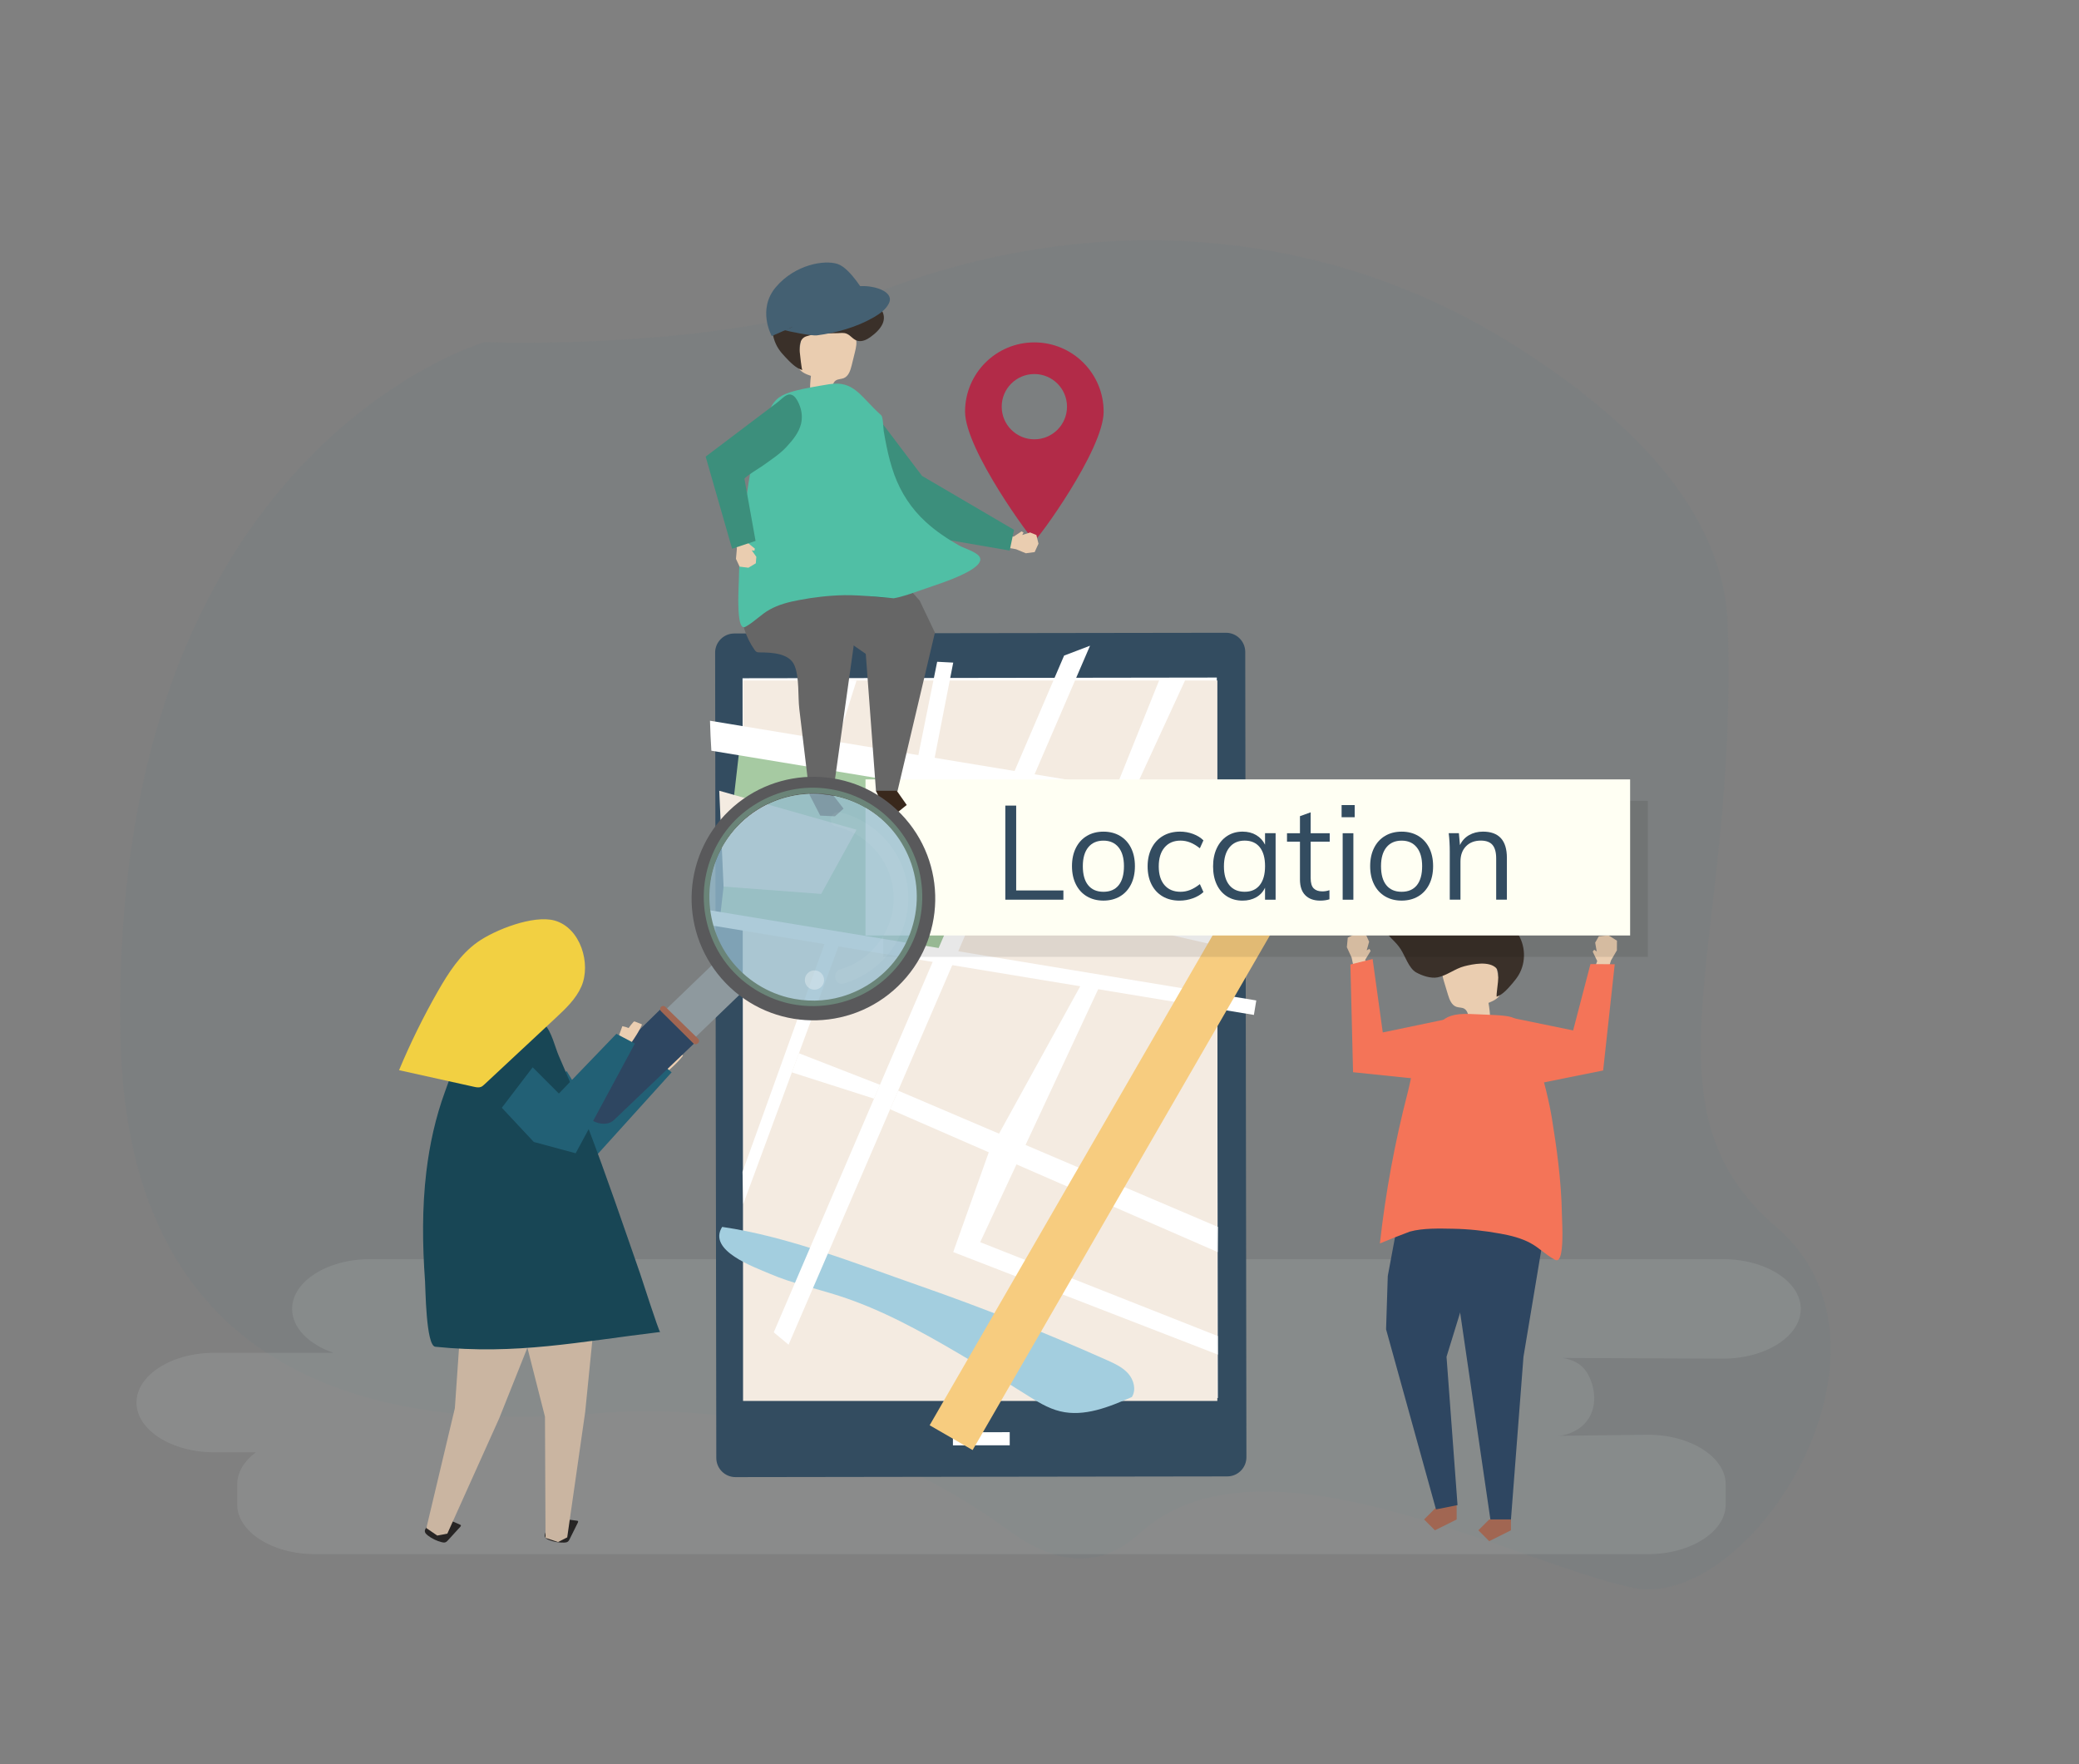 <svg width="396" height="336" viewBox="0 0 396 336" fill="none" xmlns="http://www.w3.org/2000/svg">
<rect x="0" y="0" width="396" height="336" fill="#808080" stroke="none"/>
<path opacity="0.1" d="M192.11 291.504C169.145 274.683 141.484 266.775 113.166 269.23C73.032 272.705 24.353 263.303 22.953 197.725C20.592 85.695 92.337 65.157 92.337 65.157C92.337 65.157 138.092 66.996 166.692 55.828C207.317 39.967 251.114 42.761 287.131 64.954C310.163 79.147 328.331 97.176 329.083 118.91C331.186 179.695 311.244 210.548 338.327 233.683C365.409 256.818 333.426 307.071 311.008 302.399C288.591 297.727 239.974 271.056 217.094 292.064C208.947 299.516 200.114 297.371 192.11 291.504Z" fill="#637C8A"/>
<g clip-path="url(#clip0)">
<path opacity="0.1" d="M328.177 239.815H70.464C62.312 239.815 55.642 244.079 55.642 249.292C55.642 252.9 58.84 256.054 63.514 257.653H40.819C32.67 257.649 26 261.916 26 267.126C26 272.339 32.67 276.603 40.822 276.603H48.73C46.521 278.258 45.181 280.402 45.181 282.734V286.523C45.181 291.736 51.851 296 60.003 296H313.883C322.036 296 328.706 291.736 328.706 286.523V282.734C328.706 277.521 322.036 273.257 313.883 273.257L296.621 273.466C297.937 273.466 300.071 272.804 301.504 271.471C304.015 269.132 304.128 265.574 302.898 262.629C302.103 260.718 300.827 259.205 297.667 258.634L328.181 258.762C336.333 258.762 343.004 254.498 343.004 249.285C343 244.079 336.33 239.815 328.177 239.815Z" fill="#EFF2F3"/>
<path d="M183.821 78.402C183.821 85.689 196.661 102.998 197.019 102.998C197.505 102.998 210.218 85.689 210.218 78.402C210.218 71.116 204.307 65.211 197.019 65.211C189.732 65.208 183.821 71.116 183.821 78.402ZM190.8 77.456C190.8 74.022 193.583 71.24 197.019 71.24C200.455 71.24 203.239 74.022 203.239 77.456C203.239 80.89 200.455 83.672 197.019 83.672C193.587 83.672 190.8 80.887 190.8 77.456Z" fill="#B22B48"/>
<path d="M233.764 281.193L140.098 281.327C138.08 281.331 136.442 279.697 136.438 277.681L136.215 124.309C136.211 122.293 137.846 120.655 139.864 120.652L233.529 120.517C235.547 120.514 237.185 122.147 237.189 124.164L237.412 277.532C237.416 279.552 235.781 281.189 233.764 281.193Z" fill="#334C60"/>
<path d="M231.774 129.046L141.435 129.177L141.634 266.394L231.973 266.264L231.774 129.046Z" fill="white"/>
<path d="M192.326 272.768L181.507 272.784L181.511 275.279L192.33 275.263L192.326 272.768Z" fill="white"/>
<path d="M231.873 129.601H141.534V266.818H231.873V129.601Z" fill="#F4EBE1"/>
<path d="M140.914 142.033L192.799 150.5L179.101 183.014L136.999 176.067L140.914 142.033Z" fill="#A6CAA2"/>
<path d="M146.584 242.58C150.853 244.423 155.445 245.387 159.871 246.818C167.913 249.416 175.371 253.531 182.658 257.812C186.956 260.339 191.214 262.933 195.431 265.595C197.48 266.889 199.569 268.221 201.927 268.792C206.53 269.908 211.264 267.966 215.604 266.063C216.452 264.698 215.973 262.831 214.916 261.622C213.86 260.414 212.349 259.719 210.884 259.063C199.172 253.836 187.239 249.101 175.129 244.876C163.137 240.694 150.14 235.506 137.559 233.673C134.694 238.181 143.637 241.307 146.584 242.58Z" fill="#A3CEDF"/>
<path d="M135.236 137.27C135.279 139.17 135.385 141.073 135.499 142.98L240.664 160.332L241.576 154.817L135.236 137.27Z" fill="white"/>
<path d="M134.428 173.239C134.368 174.175 134.307 175.107 134.25 176.043L238.838 193.299L239.292 190.542L134.428 173.239Z" fill="white"/>
<path d="M202.686 124.862L147.381 253.754L150.204 256.108L207.625 122.98L202.686 124.862Z" fill="white"/>
<path d="M157.264 179.193L141.435 223.179L141.58 229.293L160.087 179.193H157.264Z" fill="white"/>
<path d="M150.835 204.243L166.477 209.247L167.612 206.607L152.179 200.6L150.835 204.243Z" fill="white"/>
<path d="M212.569 150.029L220.806 129.533H225.749L216.037 150.599L212.569 150.029Z" fill="white"/>
<path d="M156.417 140.764L160.087 129.533L163.147 129.632L159.222 142.033L156.417 140.764Z" fill="white"/>
<path d="M174.835 144.256L178.509 126.039L181.566 126.198L177.64 146.315L174.835 144.256Z" fill="white"/>
<path d="M171.073 207.723L231.973 233.673L231.934 238.465L169.544 211.271L171.073 207.723Z" fill="white"/>
<path d="M188.339 219.461L181.566 238.465L231.962 257.989L231.955 254.459L186.704 236.583L209.746 187.192L206.764 186.016L188.339 219.461Z" fill="white"/>
<path d="M186.704 169.787L234.927 180.809V175.298L186.704 164.967V169.787Z" fill="white"/>
<path d="M136.999 150.6L163.147 158.025L156.417 170.255L137.825 168.855L136.999 150.6Z" fill="#F4EBE1"/>
<path d="M242.179 158.755L177.075 271.452L185.259 276.175L250.363 163.477L242.179 158.755Z" fill="#F7CC7F"/>
<path d="M277.458 287.324V289.39L273.324 291.456L271.253 289.39L273.324 287.324L277.458 285.258V287.324Z" fill="#A16652"/>
<path d="M275.529 232.259L283.944 289.798H287.77L290.185 258.411L295.419 227.028L275.529 232.259Z" fill="#2E4661"/>
<path d="M283.905 224.937V231.214L275.529 258.411L277.625 286.658L273.522 287.476L264.015 253.18L264.338 243.026L268.203 222.311L283.905 224.937Z" fill="#2E4661"/>
<path d="M287.798 289.39V291.456L283.66 293.523L281.593 291.456L283.66 289.39H287.798Z" fill="#A16652"/>
<path d="M280.075 194.532C281.33 194.362 282.586 194.188 283.837 194.018C283.813 193.008 283.706 192.002 283.522 191.009C284.557 190.602 285.749 190.003 285.894 188.901C285.94 188.553 285.866 188.202 285.795 187.859C285.497 186.441 285.196 185.023 284.898 183.606C284.795 183.117 284.685 182.61 284.401 182.199C283.901 181.476 282.976 181.185 282.103 181.065C279.88 180.763 277.486 181.33 275.827 182.84C275.384 183.241 274.99 183.719 274.809 184.29C274.533 185.169 274.798 186.115 275.064 186.997C275.309 187.813 275.557 188.624 275.802 189.439C276.086 190.375 276.483 191.435 277.408 191.757C277.898 191.927 278.469 191.853 278.915 192.115C279.706 192.572 279.642 193.724 280.075 194.532Z" fill="#EACDB0"/>
<path d="M266.795 180.774C266.565 180.427 266.32 180.09 266.043 179.778C265.451 179.101 264.731 178.527 264.245 177.769C263.76 177.01 263.561 175.965 264.082 175.231C264.419 174.756 264.983 174.505 265.533 174.32C267.348 173.714 269.327 173.604 271.199 174.008C272.983 174.391 274.589 175.079 276.345 174.349C277.993 173.665 279.206 173.874 280.976 174.43C282.891 175.033 285.433 175.1 287.178 175.99C287.908 176.362 288.5 176.961 288.969 177.63C290.596 179.948 290.724 183.223 289.284 185.665C288.961 186.211 288.568 186.718 288.156 187.2C287.302 188.199 286.277 189.432 285.064 189.833C284.993 188.738 285.866 185.243 284.99 184.375C283.6 183 280.596 183.606 278.951 184.02C277.157 184.471 275.589 185.81 273.809 186.15C272.525 186.395 270.855 185.824 269.735 185.197C268.352 184.421 267.635 182.046 266.795 180.774Z" fill="#3A3029"/>
<path d="M260.6 184.956L260.047 182.794L261.075 181.114L260.831 180.714L260.327 180.997L260.785 179.356L260.221 178.098L258.416 177.733L256.717 178.577L256.543 180.405L257.455 182.387L258.086 185.385L260.6 184.956Z" fill="#EACDB0"/>
<path d="M261.451 182.652L263.384 196.637L279.596 193.256L273.799 205.88L257.724 204.211L257.217 183.694L261.451 182.652Z" fill="#F47458"/>
<path d="M303.458 185.151L304.234 183.039L303.373 181.253L303.66 180.88L304.135 181.214L303.844 179.527L304.536 178.322L306.376 178.141L307.993 179.158L307.979 181.005L306.869 182.897L305.933 185.832L303.458 185.151Z" fill="#EACDB0"/>
<path d="M302.944 183.616L299.646 196.251L287.646 193.788L290.504 206.866L305.362 203.882L307.568 183.648L302.944 183.616Z" fill="#F47458"/>
<path d="M297.593 233.893C297.649 236.448 297.568 239.897 296.585 240.021C296.401 240.046 296.224 239.954 296.064 239.865C294.366 238.936 293.164 237.632 291.486 236.736C289.731 235.796 287.72 235.297 285.752 234.949C282.806 234.411 279.795 234.077 276.795 234.024C274.203 233.978 271.057 233.875 268.554 234.563C266.632 235.282 264.731 236.027 262.838 236.824C263.912 227.135 265.685 217.519 268.135 208.081C269.072 204.47 269.228 200.908 271.873 198.268C274.217 195.929 273.596 192.824 280.1 193.125C291.476 193.653 288.114 192.672 292.816 202.319C293.883 204.509 295.195 210.488 295.582 212.87C296.05 215.754 296.483 218.646 296.82 221.549C297.195 224.788 297.454 228.042 297.507 231.299C297.511 231.664 297.568 232.678 297.593 233.893Z" fill="#F47458"/>
<path opacity="0.09" d="M313.88 152.524H168.24V182.252H313.88V152.524Z" fill="black"/>
<path d="M310.5 148.441H164.86V178.169H310.5V148.441Z" fill="#FFFFF3"/>
<path d="M103.772 292.311C103.801 292.123 103.882 291.903 104.01 291.644C104.35 290.96 104.698 290.202 105.162 289.589C105.581 289.036 106.414 289.171 107.038 289.252C108.003 289.38 108.971 289.507 109.935 289.635C109.981 289.642 110.028 289.649 110.063 289.674C110.159 289.748 110.116 289.897 110.059 290.007C109.549 291.038 109.038 292.07 108.524 293.101C108.428 293.292 108.329 293.494 108.155 293.618C107.957 293.764 107.691 293.792 107.442 293.799C106.464 293.827 105.474 293.657 104.559 293.299C103.939 293.055 103.701 292.768 103.772 292.311Z" fill="#272525"/>
<path d="M97.971 246.893L103.804 269.823L103.91 292.899L106.301 293.689L108.042 292.803L111.464 268.93L113.808 245.461L97.971 246.893Z" fill="#CAB5A1"/>
<path d="M81.003 291.261C81.085 291.088 81.223 290.9 81.414 290.687C81.932 290.124 82.475 289.493 83.088 289.032C83.641 288.618 84.407 288.976 84.982 289.227C85.875 289.617 86.765 290.007 87.659 290.397C87.701 290.414 87.744 290.436 87.769 290.471C87.84 290.567 87.755 290.701 87.673 290.79C86.897 291.641 86.12 292.491 85.343 293.342C85.198 293.501 85.046 293.664 84.843 293.739C84.609 293.824 84.35 293.778 84.109 293.714C83.159 293.469 82.255 293.034 81.478 292.435C80.957 292.023 80.808 291.683 81.003 291.261Z" fill="#272525"/>
<path d="M88.233 245.185L86.638 268.214L81.212 291.038L83.29 292.459L85.209 292.087L95.102 270.093L103.847 248.183L88.233 245.185Z" fill="#CAB5A1"/>
<path d="M130.041 201.131C130.063 201.103 130.087 201.075 130.084 201.039C130.084 200.99 130.038 200.958 129.999 200.929C129.655 200.688 129.307 200.444 128.963 200.203C128.914 200.167 128.86 200.132 128.8 200.128C128.733 200.125 128.669 200.164 128.612 200.203C128.208 200.469 127.829 200.766 127.467 201.089C127.134 200.841 126.772 200.628 126.392 200.454C125.399 201.939 124.41 203.421 123.417 204.906C124.08 205.069 124.743 205.235 125.403 205.398C125.488 205.42 125.58 205.441 125.665 205.42C125.768 205.395 125.846 205.317 125.917 205.243C127.275 203.85 128.8 202.751 130.041 201.131Z" fill="#EBCEB1"/>
<path d="M104.769 217.86L111.999 221.85L127.928 204.236L124.949 201.596L111.602 210.041L107.942 203.999L100.403 210.084L104.769 217.86Z" fill="#226075"/>
<path d="M103.733 195.149C105.024 196.357 105.772 199.568 106.41 201.028C110.382 210.041 113.786 219.291 117.056 228.577C118.694 233.23 120.297 237.898 121.924 242.558C122.222 243.416 125.517 253.715 125.747 253.687C110.279 255.54 98.368 258.085 82.914 256.497C81.127 256.309 81.06 245.39 80.957 243.994C80.457 237.051 80.382 230.051 81.212 223.126C81.833 217.959 82.96 212.841 84.748 207.95C86.152 204.105 88.333 197.247 92.315 195.305C94.45 194.263 101.301 193.621 103.389 194.89C103.51 194.957 103.623 195.046 103.733 195.149Z" fill="#184655"/>
<path d="M110.74 187.88C109.708 190.255 107.761 192.09 105.868 193.855C101.336 198.08 96.804 202.308 92.272 206.533C92.077 206.713 91.875 206.901 91.627 207.004C91.201 207.181 90.719 207.085 90.269 206.983C85.517 205.93 80.765 204.878 76.01 203.825C78.162 198.668 80.634 193.643 83.407 188.791C85.407 185.293 87.652 181.788 90.935 179.449C94.201 177.12 101.609 174.189 105.655 175.33C110.602 176.73 112.616 183.574 110.74 187.88Z" fill="#F2D042"/>
<path d="M193.558 153.431H191.491V171.353H202.551V169.592H193.558V153.431Z" fill="#334C60"/>
<path d="M213.331 159.197C212.423 158.662 211.374 158.393 210.182 158.393C208.991 158.393 207.941 158.662 207.033 159.197C206.126 159.736 205.427 160.498 204.931 161.487C204.434 162.479 204.186 163.635 204.186 164.96C204.186 166.286 204.434 167.444 204.931 168.433C205.427 169.422 206.126 170.188 207.033 170.723C207.941 171.261 208.991 171.527 210.182 171.527C211.374 171.527 212.423 171.258 213.331 170.723C214.239 170.188 214.938 169.422 215.434 168.433C215.93 167.444 216.175 166.286 216.175 164.96C216.175 163.635 215.927 162.476 215.434 161.487C214.938 160.498 214.235 159.732 213.331 159.197ZM213.079 168.6C212.409 169.429 211.441 169.847 210.182 169.847C208.923 169.847 207.952 169.433 207.275 168.6C206.594 167.771 206.253 166.558 206.253 164.964C206.253 163.418 206.597 162.224 207.285 161.377C207.973 160.53 208.938 160.105 210.182 160.105C211.409 160.105 212.367 160.53 213.055 161.377C213.743 162.224 214.087 163.422 214.087 164.964C214.087 166.555 213.75 167.767 213.079 168.6Z" fill="#334C60"/>
<path d="M224.867 160.101C225.487 160.101 226.097 160.218 226.693 160.452C227.289 160.686 227.906 161.054 228.544 161.561L229.225 160.051C228.703 159.53 228.044 159.123 227.246 158.829C226.448 158.534 225.622 158.389 224.764 158.389C223.523 158.389 222.434 158.666 221.501 159.218C220.569 159.771 219.852 160.548 219.349 161.547C218.845 162.546 218.594 163.698 218.594 165.01C218.594 166.321 218.842 167.466 219.338 168.447C219.835 169.429 220.537 170.188 221.455 170.726C222.37 171.265 223.441 171.531 224.668 171.531C225.54 171.531 226.384 171.385 227.2 171.091C228.016 170.797 228.689 170.4 229.228 169.897L228.547 168.387C227.909 168.89 227.292 169.259 226.696 169.496C226.101 169.73 225.491 169.847 224.87 169.847C223.562 169.847 222.54 169.422 221.81 168.575C221.079 167.728 220.714 166.541 220.714 165.013C220.714 163.468 221.083 162.266 221.821 161.402C222.558 160.533 223.572 160.101 224.867 160.101Z" fill="#334C60"/>
<path d="M240.962 160.884C240.576 160.094 240.012 159.484 239.274 159.045C238.537 158.609 237.671 158.389 236.678 158.389C235.569 158.389 234.593 158.666 233.746 159.218C232.898 159.771 232.239 160.548 231.767 161.547C231.296 162.546 231.062 163.698 231.062 165.01C231.062 166.321 231.292 167.466 231.753 168.447C232.214 169.429 232.87 170.188 233.718 170.726C234.565 171.265 235.551 171.531 236.678 171.531C237.668 171.531 238.537 171.318 239.285 170.889C240.033 170.46 240.59 169.854 240.959 169.064V171.354H242.973V158.69H240.959V160.884H240.962ZM239.955 168.571C239.285 169.418 238.327 169.844 237.083 169.844C235.824 169.844 234.849 169.426 234.161 168.586C233.473 167.746 233.129 166.555 233.129 165.01C233.129 163.464 233.476 162.263 234.175 161.398C234.87 160.533 235.842 160.101 237.083 160.101C238.324 160.101 239.281 160.519 239.955 161.359C240.625 162.199 240.962 163.397 240.962 164.96C240.962 166.523 240.625 167.724 239.955 168.571Z" fill="#334C60"/>
<path d="M249.65 154.714L247.611 155.444V158.691H245.143V160.303H247.611V167.501C247.611 168.827 247.951 169.83 248.632 170.51C249.313 171.191 250.256 171.531 251.466 171.531C252.122 171.531 252.707 171.446 253.228 171.279V169.543C252.792 169.695 252.338 169.769 251.866 169.769C251.161 169.769 250.615 169.582 250.228 169.202C249.841 168.823 249.65 168.168 249.65 167.225V160.303H253.278V158.691H249.65V154.714Z" fill="#334C60"/>
<path d="M258.037 153.332H255.544V155.646H258.037V153.332Z" fill="#334C60"/>
<path d="M257.785 158.694H255.746V171.357H257.785V158.694Z" fill="#334C60"/>
<path d="M270.128 159.197C269.221 158.662 268.171 158.393 266.98 158.393C265.788 158.393 264.738 158.662 263.831 159.197C262.923 159.736 262.224 160.498 261.728 161.487C261.231 162.479 260.983 163.635 260.983 164.96C260.983 166.286 261.231 167.444 261.728 168.433C262.224 169.422 262.923 170.188 263.831 170.723C264.738 171.261 265.788 171.527 266.98 171.527C268.171 171.527 269.221 171.258 270.128 170.723C271.036 170.188 271.735 169.422 272.231 168.433C272.728 167.444 272.972 166.286 272.972 164.96C272.972 163.635 272.724 162.476 272.231 161.487C271.735 160.498 271.033 159.732 270.128 159.197ZM269.877 168.6C269.206 169.429 268.238 169.847 266.98 169.847C265.721 169.847 264.749 169.433 264.072 168.6C263.391 167.771 263.051 166.558 263.051 164.964C263.051 163.418 263.394 162.224 264.082 161.377C264.77 160.53 265.735 160.105 266.98 160.105C268.206 160.105 269.164 160.53 269.852 161.377C270.54 162.224 270.884 163.422 270.884 164.964C270.884 166.555 270.547 167.767 269.877 168.6Z" fill="#334C60"/>
<path d="M282.469 158.389C281.48 158.389 280.597 158.612 279.823 159.055C279.05 159.502 278.472 160.133 278.086 160.955L277.884 158.69H275.944C276.079 159.747 276.146 160.93 276.146 162.238V171.35H278.185V164.099C278.185 162.872 278.536 161.901 279.242 161.178C279.948 160.455 280.887 160.097 282.065 160.097C283.072 160.097 283.809 160.37 284.281 160.916C284.749 161.462 284.987 162.323 284.987 163.496V171.35H287.026V163.393C287.029 160.062 285.508 158.389 282.469 158.389Z" fill="#334C60"/>
<path d="M191.037 101.772L193.062 102.212L194.583 101.202L194.959 101.418L194.718 101.893L196.218 101.414L197.406 101.893L197.807 103.548L197.08 105.15L195.392 105.373L193.523 104.597L190.729 104.115L191.037 101.772Z" fill="#EACDB0"/>
<path d="M193.147 100.908L175.626 90.64L163.91 75.145L160.626 80.809L169.64 100.954L192.321 104.859L193.147 100.908Z" fill="#3C8F7C"/>
<path d="M158.158 74.989C156.874 74.883 155.587 74.777 154.303 74.671C154.275 73.643 154.328 72.615 154.463 71.594C153.389 71.236 152.144 70.69 151.938 69.578C151.874 69.227 151.928 68.865 151.984 68.514C152.211 67.058 152.442 65.601 152.669 64.141C152.747 63.638 152.832 63.117 153.098 62.684C153.566 61.922 154.491 61.575 155.371 61.408C157.615 60.983 160.076 61.43 161.846 62.876C162.318 63.262 162.743 63.726 162.959 64.293C163.289 65.172 163.069 66.147 162.846 67.058C162.64 67.898 162.435 68.738 162.225 69.578C161.988 70.545 161.64 71.644 160.718 72.019C160.229 72.218 159.647 72.172 159.204 72.463C158.431 72.976 158.555 74.142 158.158 74.989Z" fill="#EACDB0"/>
<path d="M168.108 61.671C168.495 60.799 168.488 59.838 167.775 58.821C166.754 57.372 165.112 56.493 163.463 55.83C162.598 55.483 161.708 55.178 160.8 54.969C157.147 54.129 153.215 54.632 149.942 56.521C149.222 56.936 148.651 57.577 148.208 58.286C146.679 60.731 146.722 64.067 148.318 66.469C148.676 67.008 149.101 67.501 149.548 67.969C150.47 68.94 151.577 70.138 152.832 70.481C152.687 70.442 152.374 67.412 152.346 67.125C152.24 65.987 152.257 64.488 153.58 64.056C155.491 63.432 157.463 63.499 159.442 63.457C160.055 63.443 160.669 63.326 161.243 63.549C162.08 63.872 162.516 64.765 163.474 64.938C164.286 65.084 165.098 64.69 165.771 64.212C166.74 63.517 167.672 62.652 168.108 61.671Z" fill="#3A3029"/>
<path d="M178.08 120.489L170.945 150.695H166.857L164.91 124.536L154.215 117.122L168.293 106.681L175.176 114.389L178.08 120.489Z" fill="#666666"/>
<path d="M166.849 150.607L166.878 150.67L168.555 154.332L171.14 154.58L172.708 153.311L170.814 150.607H166.849Z" fill="#39281C"/>
<path d="M142.524 112.816C141.357 113.266 141.077 114.116 141.123 115.867C141.194 118.681 142.105 121.463 143.704 123.735C143.825 123.905 143.956 124.082 144.141 124.171C144.3 124.249 144.485 124.252 144.662 124.252C146.878 124.274 150.385 124.345 151.36 126.808C152.286 129.14 151.956 132.574 152.254 135.073C152.91 140.548 153.57 146.024 154.226 151.5L158.644 151.283L163.126 119.277L163.424 110.969L158.637 108.832C155.612 109.917 152.151 111.82 148.995 112.284C147.187 112.55 145.343 112.231 143.541 112.55C143.144 112.621 142.807 112.706 142.524 112.816Z" fill="#666666"/>
<path d="M154.215 151.4L154.247 151.468L156.236 155.338L159.045 155.469L160.676 154.012L158.498 151.191L154.215 151.4Z" fill="#39281C"/>
<path opacity="0.29" d="M171.637 110.207C169.339 110.395 166.892 108.942 164.502 108.478C162.573 108.102 160.591 108.386 158.647 108.673C157.236 108.878 155.885 109.169 154.506 109.559C153.215 109.924 152.371 110.703 151.297 111.586C154.226 113.163 157.729 111.954 160.967 112.394C162.222 112.564 163.435 112.986 164.669 113.298C167.803 114.088 170.74 114.063 173.757 112.887C172.959 112.064 172.179 111.196 171.637 110.207Z" fill="#272525"/>
<path d="M140.641 113.216C140.587 115.821 140.665 119.326 141.619 119.458C141.8 119.482 141.97 119.39 142.126 119.298C143.779 118.355 144.949 117.026 146.58 116.112C148.289 115.155 150.243 114.648 152.162 114.294C155.027 113.744 157.956 113.408 160.878 113.355C164.048 113.298 170.222 113.95 170.222 113.95C172.006 113.638 173.708 112.993 175.413 112.398C178.346 111.373 181.342 110.473 184.094 109.041C184.977 108.581 187.413 107.223 186.544 105.993C185.885 105.061 183.647 104.438 182.637 103.867C180.381 102.588 178.215 101.131 176.307 99.38C173.594 96.892 171.594 93.837 170.342 90.396C169.711 88.659 169.254 86.866 168.878 85.058C168.672 84.08 168.495 83.099 168.328 82.113C168.233 81.553 168.233 79.438 167.842 79.087C163.878 75.525 162.711 72.406 157.913 73.182C146.96 74.954 147.736 75.465 145.293 81.075C144.311 83.332 142.977 89.389 142.602 91.817C142.148 94.755 141.726 97.7 141.399 100.653C141.034 103.949 140.782 107.262 140.729 110.58C140.722 110.948 140.665 111.979 140.641 113.216Z" fill="#50BFA5"/>
<path d="M142.236 101.393L142.417 103.381L143.786 104.487L143.697 104.895L143.19 104.81L144.063 106.05L143.967 107.28L142.559 108.127L140.875 107.921L140.183 106.436L140.357 104.498L139.992 101.786L142.236 101.393Z" fill="#EACDB0"/>
<path d="M143.917 103.023L141.8 91.218C141.743 90.903 144.967 88.928 145.286 88.698C146.818 87.589 148.506 86.515 149.789 85.133C150.981 83.846 152.151 82.439 152.573 80.738C152.832 79.689 152.765 78.573 152.424 77.552C152.02 76.34 151.215 74.727 149.956 75.22C149.311 75.472 148.626 76.226 148.073 76.641C146.208 78.052 144.343 79.459 142.477 80.869C139.79 82.903 137.098 84.934 134.41 86.969L139.449 104.515L143.917 103.023Z" fill="#3C8F7C"/>
<path d="M164.889 56.17L147.002 64.003C147.002 64.003 144.148 58.931 147.814 54.646C151.481 50.358 157.052 49.451 159.545 50.276C162.034 51.099 164.889 56.17 164.889 56.17Z" fill="#446072"/>
<path d="M169.498 56.826C169.548 57.159 169.442 57.517 169.275 57.85C168.725 58.942 167.587 59.764 166.438 60.427C163.115 62.344 159.335 63.379 155.619 63.872C154.601 64.006 150.236 63.124 149.321 62.855C148.41 62.585 150.981 62.84 151.059 61.94C151.162 60.746 152.538 59.828 153.761 59.151C156.52 57.627 159.988 55.309 163.076 54.611C165.066 54.161 169.204 54.919 169.498 56.826Z" fill="#446072"/>
<path d="M122.673 206.975L117.322 201.429L136.761 182.709L142.697 187.692L122.673 206.975Z" fill="#8E999E"/>
<path d="M111.538 212.409L111.478 212.345C109.79 210.594 109.488 208.152 110.801 206.887L125.715 192.306L132.201 198.75L116.974 213.291C115.659 214.553 113.226 214.156 111.538 212.409Z" fill="#2E4661"/>
<path d="M171.037 187.841C180.268 178.952 180.541 164.273 171.647 155.047C162.754 145.822 148.066 145.549 138.836 154.438C129.605 163.326 129.332 178.006 138.226 187.231C147.119 196.457 161.81 196.73 171.037 187.841ZM140.562 184.981C132.914 177.046 133.148 164.414 141.087 156.77C149.027 149.125 161.665 149.359 169.314 157.294C176.963 165.23 176.729 177.861 168.789 185.505C160.85 193.154 148.211 192.916 140.562 184.981Z" fill="#59595B"/>
<path opacity="0.77" d="M169.052 185.247C176.847 177.457 176.847 164.825 169.052 157.034C161.257 149.244 148.618 149.244 140.823 157.034C133.028 164.825 133.028 177.457 140.823 185.247C148.618 193.038 161.257 193.038 169.052 185.247Z" fill="#95BCCE"/>
<g opacity="0.22">
<path opacity="0.22" d="M159.222 157.39C165.421 158.843 169.998 164.255 170.218 170.638C170.438 177.003 166.19 182.819 160.073 184.605C158.35 185.108 159.002 187.82 160.729 187.313C167.772 185.257 172.74 178.924 173.006 171.602C173.268 164.386 168.644 157.851 161.967 155.302C161.321 155.054 160.655 154.866 159.981 154.71C158.233 154.299 157.463 156.979 159.222 157.39Z" fill="white"/>
</g>
<path opacity="0.31" d="M156.41 187.979C155.679 188.681 154.516 188.659 153.814 187.929C153.112 187.199 153.133 186.037 153.864 185.335C154.594 184.633 155.757 184.654 156.46 185.385C157.162 186.115 157.14 187.277 156.41 187.979Z" fill="white"/>
<path d="M125.91 192.594L132.08 198.721C132.293 198.93 132.63 198.948 132.861 198.757L132.935 198.697C133.204 198.477 133.222 198.073 132.97 197.832L126.733 191.757C126.499 191.53 126.123 191.537 125.903 191.775L125.896 191.782C125.683 192.012 125.687 192.374 125.91 192.594Z" fill="#A16652"/>
<path d="M150.059 189.981C145.41 188.798 141.321 185.977 138.595 182.028C135.903 178.13 134.733 173.349 135.229 168.649C135.736 163.844 138.119 159.346 141.694 156.121C145.176 152.977 149.779 151.202 154.46 151.092C159.311 150.979 164.13 152.736 167.8 155.901C171.332 158.949 173.711 163.266 174.41 167.88C175.14 172.697 174.009 177.669 171.346 181.734C168.782 185.651 164.779 188.518 160.296 189.822C156.967 190.786 153.421 190.811 150.059 189.981C149.396 189.818 149.137 190.846 149.8 191.009C154.467 192.161 159.36 191.675 163.718 189.659C167.974 187.688 171.474 184.215 173.545 180.019C175.693 175.667 176.222 170.631 175.098 165.92C174.016 161.391 171.332 157.287 167.669 154.423C163.839 151.432 158.999 149.883 154.144 150.032C149.456 150.178 144.928 151.996 141.35 155.005C137.673 158.099 135.208 162.5 134.364 167.218C133.527 171.896 134.375 176.755 136.658 180.912C139.417 185.934 144.258 189.595 149.797 191.006C150.463 191.179 150.722 190.152 150.059 189.981Z" fill="#6A8478"/>
<path d="M122.24 195.234C122.254 195.202 122.268 195.167 122.261 195.131C122.247 195.085 122.198 195.06 122.155 195.043C121.761 194.89 121.368 194.738 120.978 194.582C120.921 194.561 120.861 194.539 120.804 194.55C120.737 194.564 120.683 194.614 120.637 194.667C120.311 195.021 120.01 195.401 119.737 195.801C119.354 195.638 118.953 195.517 118.542 195.443C117.932 197.119 117.322 198.796 116.712 200.472C117.393 200.472 118.077 200.476 118.758 200.476C118.847 200.476 118.939 200.476 119.017 200.433C119.109 200.387 119.166 200.291 119.219 200.203C120.201 198.534 121.424 197.102 122.24 195.234Z" fill="#EBCEB1"/>
<path d="M101.676 217.495L109.652 219.649L120.928 198.753L117.407 196.896L106.453 208.273L101.46 203.276L95.584 210.981L101.676 217.495Z" fill="#226075"/>
</g>
<defs>
<clipPath id="clip0">
<rect width="317" height="246" fill="white" transform="translate(26 50)"/>
</clipPath>
</defs>
</svg>
